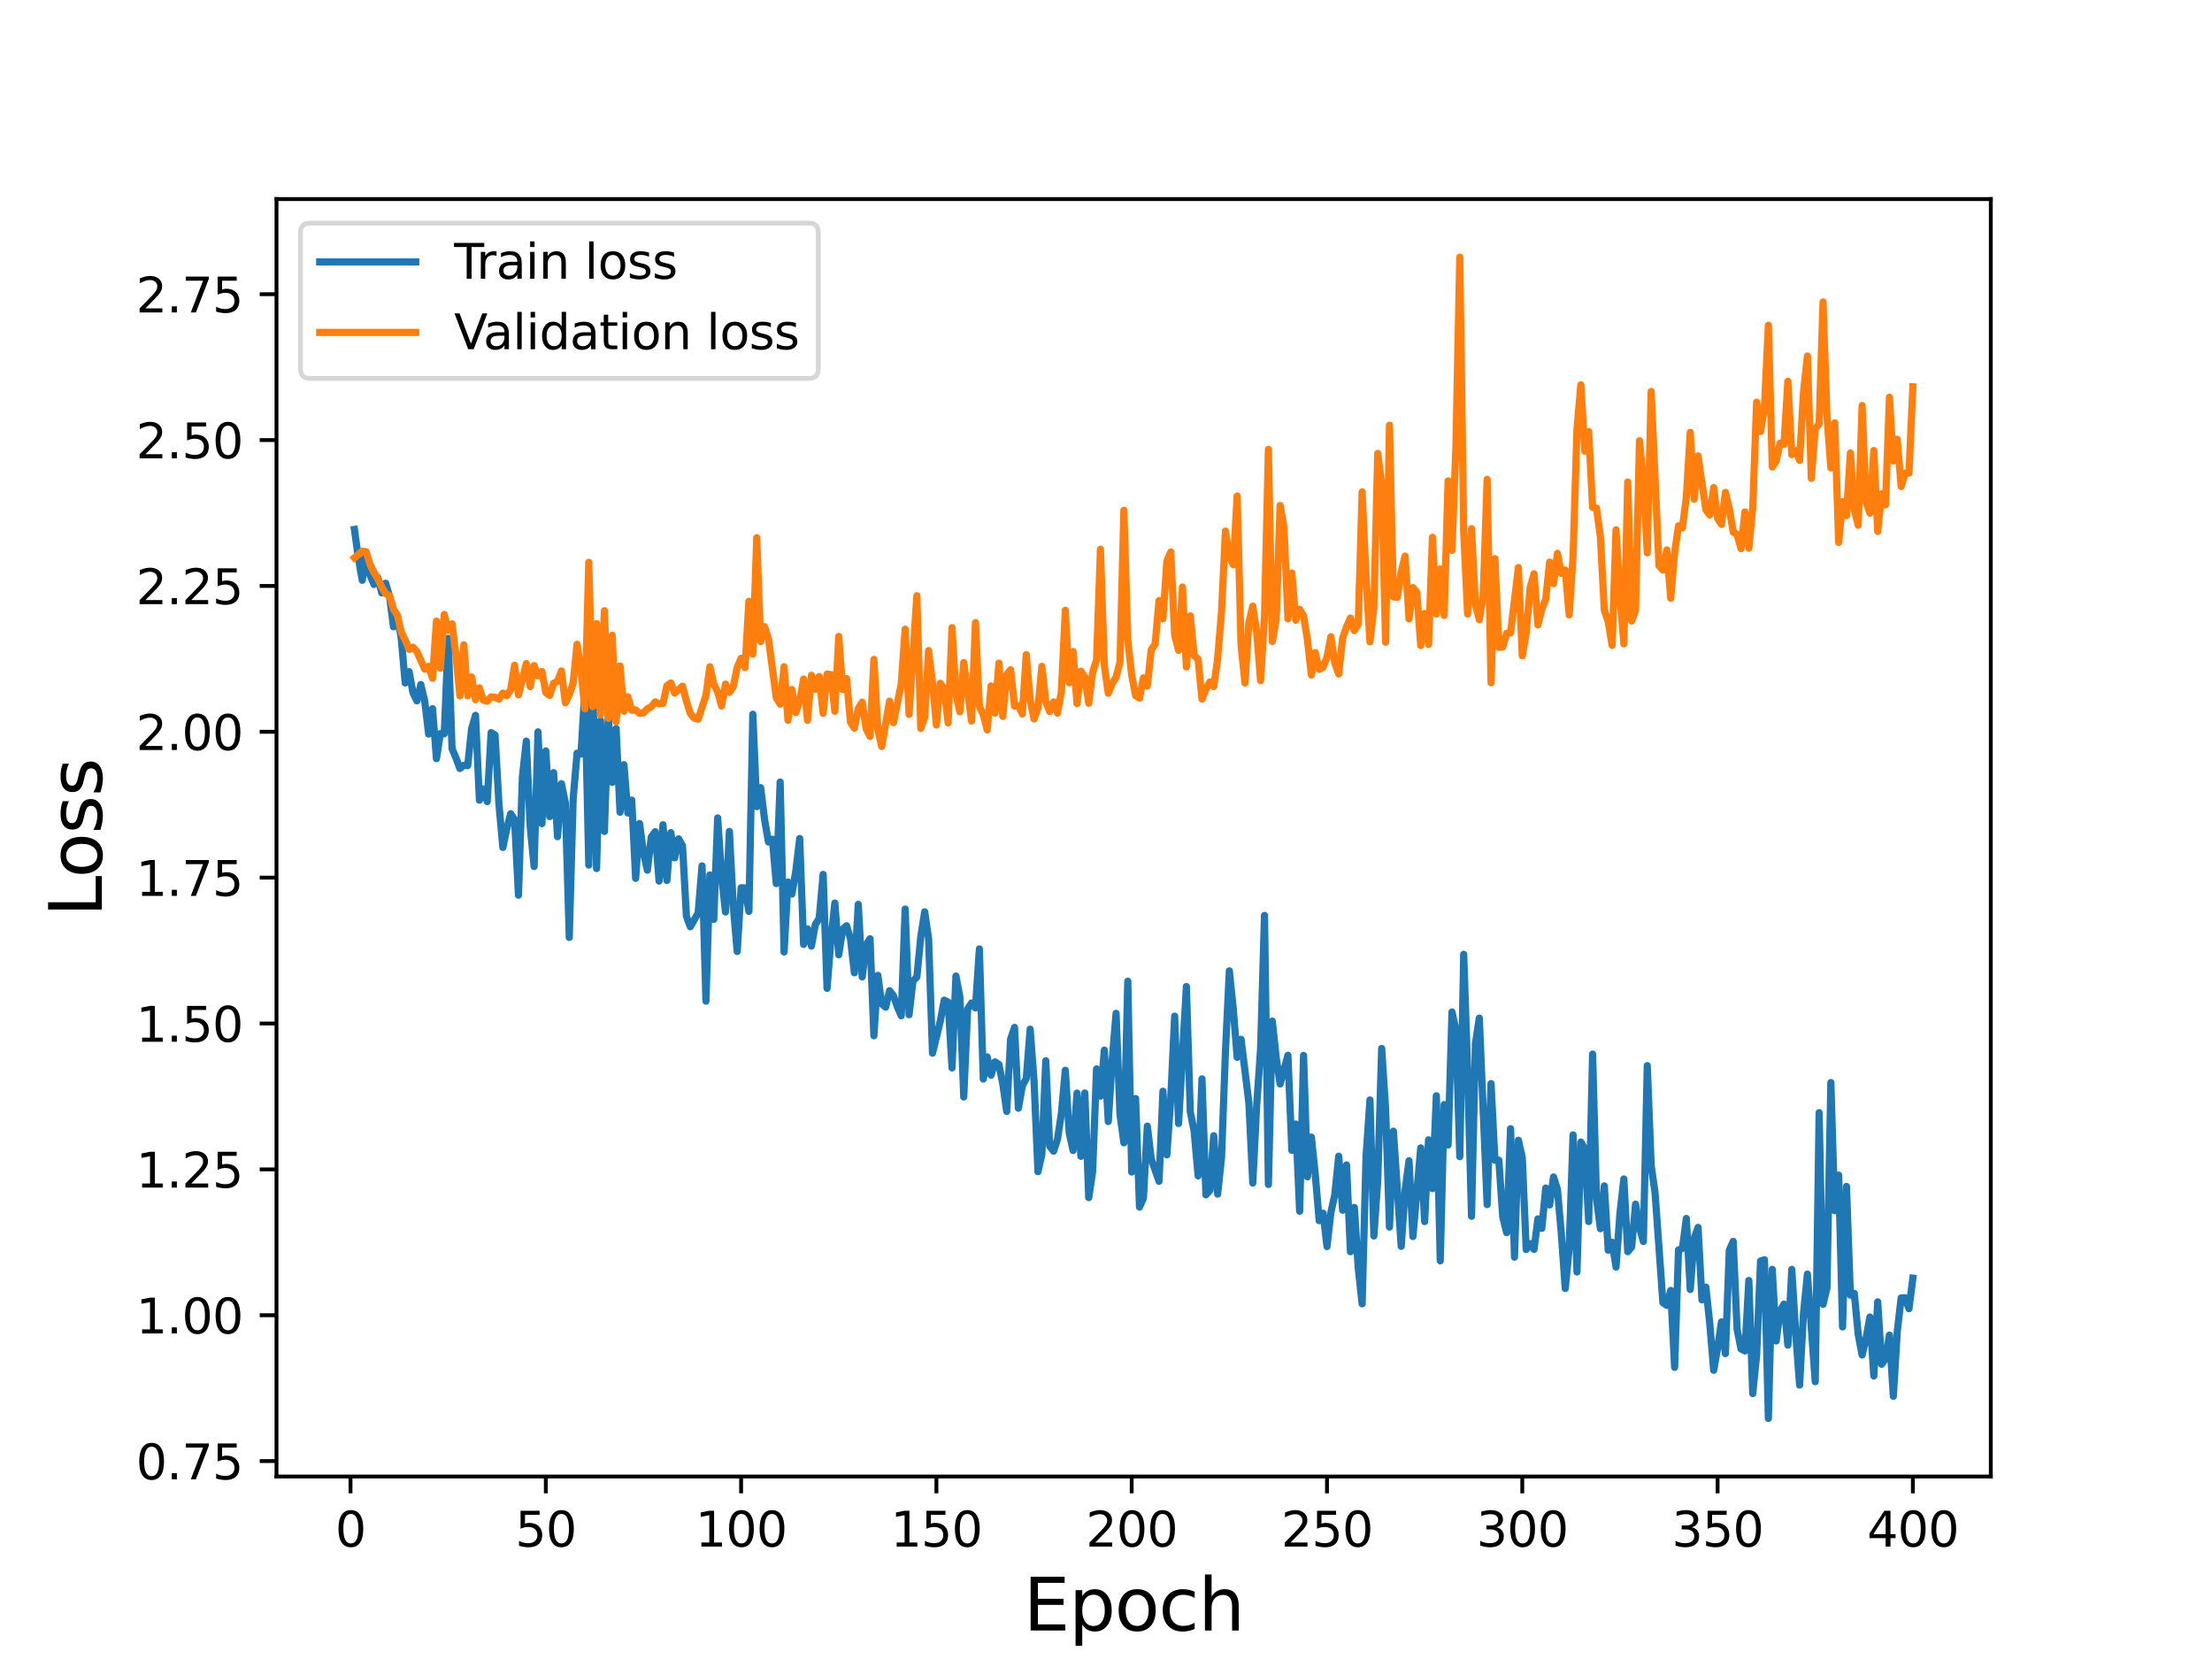<?xml version="1.0" encoding="utf-8" standalone="no"?>
<!DOCTYPE svg PUBLIC "-//W3C//DTD SVG 1.1//EN"
  "http://www.w3.org/Graphics/SVG/1.1/DTD/svg11.dtd">
<svg height="345.6pt" version="1.1" viewBox="0 0 460.8 345.6" width="460.8pt" xmlns="http://www.w3.org/2000/svg" xmlns:xlink="http://www.w3.org/1999/xlink">
 <defs>
  <style type="text/css">*{stroke-linecap:butt;stroke-linejoin:round;}</style>
 </defs>
 <g id="figure_1">
  <g id="patch_1">
   <path d="M 0 345.6 
L 460.8 345.6 
L 460.8 0 
L 0 0 
z
" style="fill:#ffffff;"/>
  </g>
  <g id="axes_1">
   <g id="patch_2">
    <path d="M 57.6 307.584 
L 414.72 307.584 
L 414.72 41.472 
L 57.6 41.472 
z
" style="fill:#ffffff;"/>
   </g>
   <g id="matplotlib.axis_1">
    <g id="xtick_1">
     <g id="line2d_1">
      <defs>
       <path d="M 0 0 
L 0 3.5 
" id="mcb69374cbb" style="stroke:#000000;stroke-width:0.8;"/>
      </defs>
      <g>
       <use style="stroke:#000000;stroke-width:0.8;" x="73.019" xlink:href="#mcb69374cbb" y="307.584"/>
      </g>
     </g>
     <g id="text_1">
      <!-- 0 -->
      <g transform="translate(69.838 322.182)scale(0.1 -0.1)">
       <defs>
        <path d="M 2034 4250 
Q 1547 4250 1301 3770 
Q 1056 3291 1056 2328 
Q 1056 1369 1301 889 
Q 1547 409 2034 409 
Q 2525 409 2770 889 
Q 3016 1369 3016 2328 
Q 3016 3291 2770 3770 
Q 2525 4250 2034 4250 
z
M 2034 4750 
Q 2819 4750 3233 4129 
Q 3647 3509 3647 2328 
Q 3647 1150 3233 529 
Q 2819 -91 2034 -91 
Q 1250 -91 836 529 
Q 422 1150 422 2328 
Q 422 3509 836 4129 
Q 1250 4750 2034 4750 
z
" id="DejaVuSans-30" transform="scale(0.016)"/>
       </defs>
       <use xlink:href="#DejaVuSans-30"/>
      </g>
     </g>
    </g>
    <g id="xtick_2">
     <g id="line2d_2">
      <g>
       <use style="stroke:#000000;stroke-width:0.8;" x="113.703" xlink:href="#mcb69374cbb" y="307.584"/>
      </g>
     </g>
     <g id="text_2">
      <!-- 50 -->
      <g transform="translate(107.34 322.182)scale(0.1 -0.1)">
       <defs>
        <path d="M 691 4666 
L 3169 4666 
L 3169 4134 
L 1269 4134 
L 1269 2991 
Q 1406 3038 1543 3061 
Q 1681 3084 1819 3084 
Q 2600 3084 3056 2656 
Q 3513 2228 3513 1497 
Q 3513 744 3044 326 
Q 2575 -91 1722 -91 
Q 1428 -91 1123 -41 
Q 819 9 494 109 
L 494 744 
Q 775 591 1075 516 
Q 1375 441 1709 441 
Q 2250 441 2565 725 
Q 2881 1009 2881 1497 
Q 2881 1984 2565 2268 
Q 2250 2553 1709 2553 
Q 1456 2553 1204 2497 
Q 953 2441 691 2322 
L 691 4666 
z
" id="DejaVuSans-35" transform="scale(0.016)"/>
       </defs>
       <use xlink:href="#DejaVuSans-35"/>
       <use x="63.623" xlink:href="#DejaVuSans-30"/>
      </g>
     </g>
    </g>
    <g id="xtick_3">
     <g id="line2d_3">
      <g>
       <use style="stroke:#000000;stroke-width:0.8;" x="154.386" xlink:href="#mcb69374cbb" y="307.584"/>
      </g>
     </g>
     <g id="text_3">
      <!-- 100 -->
      <g transform="translate(144.842 322.182)scale(0.1 -0.1)">
       <defs>
        <path d="M 794 531 
L 1825 531 
L 1825 4091 
L 703 3866 
L 703 4441 
L 1819 4666 
L 2450 4666 
L 2450 531 
L 3481 531 
L 3481 0 
L 794 0 
L 794 531 
z
" id="DejaVuSans-31" transform="scale(0.016)"/>
       </defs>
       <use xlink:href="#DejaVuSans-31"/>
       <use x="63.623" xlink:href="#DejaVuSans-30"/>
       <use x="127.246" xlink:href="#DejaVuSans-30"/>
      </g>
     </g>
    </g>
    <g id="xtick_4">
     <g id="line2d_4">
      <g>
       <use style="stroke:#000000;stroke-width:0.8;" x="195.07" xlink:href="#mcb69374cbb" y="307.584"/>
      </g>
     </g>
     <g id="text_4">
      <!-- 150 -->
      <g transform="translate(185.526 322.182)scale(0.1 -0.1)">
       <use xlink:href="#DejaVuSans-31"/>
       <use x="63.623" xlink:href="#DejaVuSans-35"/>
       <use x="127.246" xlink:href="#DejaVuSans-30"/>
      </g>
     </g>
    </g>
    <g id="xtick_5">
     <g id="line2d_5">
      <g>
       <use style="stroke:#000000;stroke-width:0.8;" x="235.753" xlink:href="#mcb69374cbb" y="307.584"/>
      </g>
     </g>
     <g id="text_5">
      <!-- 200 -->
      <g transform="translate(226.209 322.182)scale(0.1 -0.1)">
       <defs>
        <path d="M 1228 531 
L 3431 531 
L 3431 0 
L 469 0 
L 469 531 
Q 828 903 1448 1529 
Q 2069 2156 2228 2338 
Q 2531 2678 2651 2914 
Q 2772 3150 2772 3378 
Q 2772 3750 2511 3984 
Q 2250 4219 1831 4219 
Q 1534 4219 1204 4116 
Q 875 4013 500 3803 
L 500 4441 
Q 881 4594 1212 4672 
Q 1544 4750 1819 4750 
Q 2544 4750 2975 4387 
Q 3406 4025 3406 3419 
Q 3406 3131 3298 2873 
Q 3191 2616 2906 2266 
Q 2828 2175 2409 1742 
Q 1991 1309 1228 531 
z
" id="DejaVuSans-32" transform="scale(0.016)"/>
       </defs>
       <use xlink:href="#DejaVuSans-32"/>
       <use x="63.623" xlink:href="#DejaVuSans-30"/>
       <use x="127.246" xlink:href="#DejaVuSans-30"/>
      </g>
     </g>
    </g>
    <g id="xtick_6">
     <g id="line2d_6">
      <g>
       <use style="stroke:#000000;stroke-width:0.8;" x="276.437" xlink:href="#mcb69374cbb" y="307.584"/>
      </g>
     </g>
     <g id="text_6">
      <!-- 250 -->
      <g transform="translate(266.893 322.182)scale(0.1 -0.1)">
       <use xlink:href="#DejaVuSans-32"/>
       <use x="63.623" xlink:href="#DejaVuSans-35"/>
       <use x="127.246" xlink:href="#DejaVuSans-30"/>
      </g>
     </g>
    </g>
    <g id="xtick_7">
     <g id="line2d_7">
      <g>
       <use style="stroke:#000000;stroke-width:0.8;" x="317.12" xlink:href="#mcb69374cbb" y="307.584"/>
      </g>
     </g>
     <g id="text_7">
      <!-- 300 -->
      <g transform="translate(307.576 322.182)scale(0.1 -0.1)">
       <defs>
        <path d="M 2597 2516 
Q 3050 2419 3304 2112 
Q 3559 1806 3559 1356 
Q 3559 666 3084 287 
Q 2609 -91 1734 -91 
Q 1441 -91 1130 -33 
Q 819 25 488 141 
L 488 750 
Q 750 597 1062 519 
Q 1375 441 1716 441 
Q 2309 441 2620 675 
Q 2931 909 2931 1356 
Q 2931 1769 2642 2001 
Q 2353 2234 1838 2234 
L 1294 2234 
L 1294 2753 
L 1863 2753 
Q 2328 2753 2575 2939 
Q 2822 3125 2822 3475 
Q 2822 3834 2567 4026 
Q 2313 4219 1838 4219 
Q 1578 4219 1281 4162 
Q 984 4106 628 3988 
L 628 4550 
Q 988 4650 1302 4700 
Q 1616 4750 1894 4750 
Q 2613 4750 3031 4423 
Q 3450 4097 3450 3541 
Q 3450 3153 3228 2886 
Q 3006 2619 2597 2516 
z
" id="DejaVuSans-33" transform="scale(0.016)"/>
       </defs>
       <use xlink:href="#DejaVuSans-33"/>
       <use x="63.623" xlink:href="#DejaVuSans-30"/>
       <use x="127.246" xlink:href="#DejaVuSans-30"/>
      </g>
     </g>
    </g>
    <g id="xtick_8">
     <g id="line2d_8">
      <g>
       <use style="stroke:#000000;stroke-width:0.8;" x="357.804" xlink:href="#mcb69374cbb" y="307.584"/>
      </g>
     </g>
     <g id="text_8">
      <!-- 350 -->
      <g transform="translate(348.26 322.182)scale(0.1 -0.1)">
       <use xlink:href="#DejaVuSans-33"/>
       <use x="63.623" xlink:href="#DejaVuSans-35"/>
       <use x="127.246" xlink:href="#DejaVuSans-30"/>
      </g>
     </g>
    </g>
    <g id="xtick_9">
     <g id="line2d_9">
      <g>
       <use style="stroke:#000000;stroke-width:0.8;" x="398.487" xlink:href="#mcb69374cbb" y="307.584"/>
      </g>
     </g>
     <g id="text_9">
      <!-- 400 -->
      <g transform="translate(388.944 322.182)scale(0.1 -0.1)">
       <defs>
        <path d="M 2419 4116 
L 825 1625 
L 2419 1625 
L 2419 4116 
z
M 2253 4666 
L 3047 4666 
L 3047 1625 
L 3713 1625 
L 3713 1100 
L 3047 1100 
L 3047 0 
L 2419 0 
L 2419 1100 
L 313 1100 
L 313 1709 
L 2253 4666 
z
" id="DejaVuSans-34" transform="scale(0.016)"/>
       </defs>
       <use xlink:href="#DejaVuSans-34"/>
       <use x="63.623" xlink:href="#DejaVuSans-30"/>
       <use x="127.246" xlink:href="#DejaVuSans-30"/>
      </g>
     </g>
    </g>
    <g id="text_10">
     <!-- Epoch -->
     <g transform="translate(213.194 339.66)scale(0.15 -0.15)">
      <defs>
       <path d="M 628 4666 
L 3578 4666 
L 3578 4134 
L 1259 4134 
L 1259 2753 
L 3481 2753 
L 3481 2222 
L 1259 2222 
L 1259 531 
L 3634 531 
L 3634 0 
L 628 0 
L 628 4666 
z
" id="DejaVuSans-45" transform="scale(0.016)"/>
       <path d="M 1159 525 
L 1159 -1331 
L 581 -1331 
L 581 3500 
L 1159 3500 
L 1159 2969 
Q 1341 3281 1617 3432 
Q 1894 3584 2278 3584 
Q 2916 3584 3314 3078 
Q 3713 2572 3713 1747 
Q 3713 922 3314 415 
Q 2916 -91 2278 -91 
Q 1894 -91 1617 61 
Q 1341 213 1159 525 
z
M 3116 1747 
Q 3116 2381 2855 2742 
Q 2594 3103 2138 3103 
Q 1681 3103 1420 2742 
Q 1159 2381 1159 1747 
Q 1159 1113 1420 752 
Q 1681 391 2138 391 
Q 2594 391 2855 752 
Q 3116 1113 3116 1747 
z
" id="DejaVuSans-70" transform="scale(0.016)"/>
       <path d="M 1959 3097 
Q 1497 3097 1228 2736 
Q 959 2375 959 1747 
Q 959 1119 1226 758 
Q 1494 397 1959 397 
Q 2419 397 2687 759 
Q 2956 1122 2956 1747 
Q 2956 2369 2687 2733 
Q 2419 3097 1959 3097 
z
M 1959 3584 
Q 2709 3584 3137 3096 
Q 3566 2609 3566 1747 
Q 3566 888 3137 398 
Q 2709 -91 1959 -91 
Q 1206 -91 779 398 
Q 353 888 353 1747 
Q 353 2609 779 3096 
Q 1206 3584 1959 3584 
z
" id="DejaVuSans-6f" transform="scale(0.016)"/>
       <path d="M 3122 3366 
L 3122 2828 
Q 2878 2963 2633 3030 
Q 2388 3097 2138 3097 
Q 1578 3097 1268 2742 
Q 959 2388 959 1747 
Q 959 1106 1268 751 
Q 1578 397 2138 397 
Q 2388 397 2633 464 
Q 2878 531 3122 666 
L 3122 134 
Q 2881 22 2623 -34 
Q 2366 -91 2075 -91 
Q 1284 -91 818 406 
Q 353 903 353 1747 
Q 353 2603 823 3093 
Q 1294 3584 2113 3584 
Q 2378 3584 2631 3529 
Q 2884 3475 3122 3366 
z
" id="DejaVuSans-63" transform="scale(0.016)"/>
       <path d="M 3513 2113 
L 3513 0 
L 2938 0 
L 2938 2094 
Q 2938 2591 2744 2837 
Q 2550 3084 2163 3084 
Q 1697 3084 1428 2787 
Q 1159 2491 1159 1978 
L 1159 0 
L 581 0 
L 581 4863 
L 1159 4863 
L 1159 2956 
Q 1366 3272 1645 3428 
Q 1925 3584 2291 3584 
Q 2894 3584 3203 3211 
Q 3513 2838 3513 2113 
z
" id="DejaVuSans-68" transform="scale(0.016)"/>
      </defs>
      <use xlink:href="#DejaVuSans-45"/>
      <use x="63.184" xlink:href="#DejaVuSans-70"/>
      <use x="126.66" xlink:href="#DejaVuSans-6f"/>
      <use x="187.842" xlink:href="#DejaVuSans-63"/>
      <use x="242.822" xlink:href="#DejaVuSans-68"/>
     </g>
    </g>
   </g>
   <g id="matplotlib.axis_2">
    <g id="ytick_1">
     <g id="line2d_10">
      <defs>
       <path d="M 0 0 
L -3.5 0 
" id="m88bce64f22" style="stroke:#000000;stroke-width:0.8;"/>
      </defs>
      <g>
       <use style="stroke:#000000;stroke-width:0.8;" x="57.6" xlink:href="#m88bce64f22" y="304.371"/>
      </g>
     </g>
     <g id="text_11">
      <!-- 0.75 -->
      <g transform="translate(28.334 308.171)scale(0.1 -0.1)">
       <defs>
        <path d="M 684 794 
L 1344 794 
L 1344 0 
L 684 0 
L 684 794 
z
" id="DejaVuSans-2e" transform="scale(0.016)"/>
        <path d="M 525 4666 
L 3525 4666 
L 3525 4397 
L 1831 0 
L 1172 0 
L 2766 4134 
L 525 4134 
L 525 4666 
z
" id="DejaVuSans-37" transform="scale(0.016)"/>
       </defs>
       <use xlink:href="#DejaVuSans-30"/>
       <use x="63.623" xlink:href="#DejaVuSans-2e"/>
       <use x="95.41" xlink:href="#DejaVuSans-37"/>
       <use x="159.033" xlink:href="#DejaVuSans-35"/>
      </g>
     </g>
    </g>
    <g id="ytick_2">
     <g id="line2d_11">
      <g>
       <use style="stroke:#000000;stroke-width:0.8;" x="57.6" xlink:href="#m88bce64f22" y="273.986"/>
      </g>
     </g>
     <g id="text_12">
      <!-- 1.00 -->
      <g transform="translate(28.334 277.785)scale(0.1 -0.1)">
       <use xlink:href="#DejaVuSans-31"/>
       <use x="63.623" xlink:href="#DejaVuSans-2e"/>
       <use x="95.41" xlink:href="#DejaVuSans-30"/>
       <use x="159.033" xlink:href="#DejaVuSans-30"/>
      </g>
     </g>
    </g>
    <g id="ytick_3">
     <g id="line2d_12">
      <g>
       <use style="stroke:#000000;stroke-width:0.8;" x="57.6" xlink:href="#m88bce64f22" y="243.6"/>
      </g>
     </g>
     <g id="text_13">
      <!-- 1.25 -->
      <g transform="translate(28.334 247.4)scale(0.1 -0.1)">
       <use xlink:href="#DejaVuSans-31"/>
       <use x="63.623" xlink:href="#DejaVuSans-2e"/>
       <use x="95.41" xlink:href="#DejaVuSans-32"/>
       <use x="159.033" xlink:href="#DejaVuSans-35"/>
      </g>
     </g>
    </g>
    <g id="ytick_4">
     <g id="line2d_13">
      <g>
       <use style="stroke:#000000;stroke-width:0.8;" x="57.6" xlink:href="#m88bce64f22" y="213.215"/>
      </g>
     </g>
     <g id="text_14">
      <!-- 1.50 -->
      <g transform="translate(28.334 217.014)scale(0.1 -0.1)">
       <use xlink:href="#DejaVuSans-31"/>
       <use x="63.623" xlink:href="#DejaVuSans-2e"/>
       <use x="95.41" xlink:href="#DejaVuSans-35"/>
       <use x="159.033" xlink:href="#DejaVuSans-30"/>
      </g>
     </g>
    </g>
    <g id="ytick_5">
     <g id="line2d_14">
      <g>
       <use style="stroke:#000000;stroke-width:0.8;" x="57.6" xlink:href="#m88bce64f22" y="182.829"/>
      </g>
     </g>
     <g id="text_15">
      <!-- 1.75 -->
      <g transform="translate(28.334 186.629)scale(0.1 -0.1)">
       <use xlink:href="#DejaVuSans-31"/>
       <use x="63.623" xlink:href="#DejaVuSans-2e"/>
       <use x="95.41" xlink:href="#DejaVuSans-37"/>
       <use x="159.033" xlink:href="#DejaVuSans-35"/>
      </g>
     </g>
    </g>
    <g id="ytick_6">
     <g id="line2d_15">
      <g>
       <use style="stroke:#000000;stroke-width:0.8;" x="57.6" xlink:href="#m88bce64f22" y="152.444"/>
      </g>
     </g>
     <g id="text_16">
      <!-- 2.00 -->
      <g transform="translate(28.334 156.243)scale(0.1 -0.1)">
       <use xlink:href="#DejaVuSans-32"/>
       <use x="63.623" xlink:href="#DejaVuSans-2e"/>
       <use x="95.41" xlink:href="#DejaVuSans-30"/>
       <use x="159.033" xlink:href="#DejaVuSans-30"/>
      </g>
     </g>
    </g>
    <g id="ytick_7">
     <g id="line2d_16">
      <g>
       <use style="stroke:#000000;stroke-width:0.8;" x="57.6" xlink:href="#m88bce64f22" y="122.058"/>
      </g>
     </g>
     <g id="text_17">
      <!-- 2.25 -->
      <g transform="translate(28.334 125.858)scale(0.1 -0.1)">
       <use xlink:href="#DejaVuSans-32"/>
       <use x="63.623" xlink:href="#DejaVuSans-2e"/>
       <use x="95.41" xlink:href="#DejaVuSans-32"/>
       <use x="159.033" xlink:href="#DejaVuSans-35"/>
      </g>
     </g>
    </g>
    <g id="ytick_8">
     <g id="line2d_17">
      <g>
       <use style="stroke:#000000;stroke-width:0.8;" x="57.6" xlink:href="#m88bce64f22" y="91.673"/>
      </g>
     </g>
     <g id="text_18">
      <!-- 2.50 -->
      <g transform="translate(28.334 95.472)scale(0.1 -0.1)">
       <use xlink:href="#DejaVuSans-32"/>
       <use x="63.623" xlink:href="#DejaVuSans-2e"/>
       <use x="95.41" xlink:href="#DejaVuSans-35"/>
       <use x="159.033" xlink:href="#DejaVuSans-30"/>
      </g>
     </g>
    </g>
    <g id="ytick_9">
     <g id="line2d_18">
      <g>
       <use style="stroke:#000000;stroke-width:0.8;" x="57.6" xlink:href="#m88bce64f22" y="61.287"/>
      </g>
     </g>
     <g id="text_19">
      <!-- 2.75 -->
      <g transform="translate(28.334 65.087)scale(0.1 -0.1)">
       <use xlink:href="#DejaVuSans-32"/>
       <use x="63.623" xlink:href="#DejaVuSans-2e"/>
       <use x="95.41" xlink:href="#DejaVuSans-37"/>
       <use x="159.033" xlink:href="#DejaVuSans-35"/>
      </g>
     </g>
    </g>
    <g id="text_20">
     <!-- Loss -->
     <g transform="translate(21.215 190.979)rotate(-90)scale(0.15 -0.15)">
      <defs>
       <path d="M 628 4666 
L 1259 4666 
L 1259 531 
L 3531 531 
L 3531 0 
L 628 0 
L 628 4666 
z
" id="DejaVuSans-4c" transform="scale(0.016)"/>
       <path d="M 2834 3397 
L 2834 2853 
Q 2591 2978 2328 3040 
Q 2066 3103 1784 3103 
Q 1356 3103 1142 2972 
Q 928 2841 928 2578 
Q 928 2378 1081 2264 
Q 1234 2150 1697 2047 
L 1894 2003 
Q 2506 1872 2764 1633 
Q 3022 1394 3022 966 
Q 3022 478 2636 193 
Q 2250 -91 1575 -91 
Q 1294 -91 989 -36 
Q 684 19 347 128 
L 347 722 
Q 666 556 975 473 
Q 1284 391 1588 391 
Q 1994 391 2212 530 
Q 2431 669 2431 922 
Q 2431 1156 2273 1281 
Q 2116 1406 1581 1522 
L 1381 1569 
Q 847 1681 609 1914 
Q 372 2147 372 2553 
Q 372 3047 722 3315 
Q 1072 3584 1716 3584 
Q 2034 3584 2315 3537 
Q 2597 3491 2834 3397 
z
" id="DejaVuSans-73" transform="scale(0.016)"/>
      </defs>
      <use xlink:href="#DejaVuSans-4c"/>
      <use x="53.963" xlink:href="#DejaVuSans-6f"/>
      <use x="115.145" xlink:href="#DejaVuSans-73"/>
      <use x="167.244" xlink:href="#DejaVuSans-73"/>
     </g>
    </g>
   </g>
   <g id="line2d_19">
    <path clip-path="url(#p6cbb51c641)" d="M 73.833 110.296 
L 74.646 116.147 
L 75.46 120.881 
L 76.274 115.359 
L 77.087 119.786 
L 77.901 121.753 
L 78.715 120.35 
L 79.528 123.515 
L 80.342 121.496 
L 81.156 124.253 
L 81.969 130.576 
L 82.783 128.353 
L 83.597 133.025 
L 84.41 142.277 
L 85.224 139.926 
L 86.038 144.354 
L 86.851 146.007 
L 87.665 142.604 
L 88.479 146.072 
L 89.292 152.915 
L 90.106 147.624 
L 90.92 158.04 
L 91.733 152.829 
L 92.547 152.866 
L 93.361 132.977 
L 94.174 155.982 
L 94.988 157.89 
L 95.802 160.098 
L 96.616 159.42 
L 97.429 159.488 
L 98.243 151.828 
L 99.057 149.015 
L 99.87 166.696 
L 100.684 164.35 
L 101.498 166.993 
L 102.311 152.613 
L 103.125 153.115 
L 103.939 167.494 
L 104.752 176.54 
L 105.566 172.681 
L 106.38 169.509 
L 107.193 170.739 
L 108.007 186.487 
L 108.821 161.886 
L 109.634 154.393 
L 110.448 172.155 
L 111.262 180.511 
L 112.075 152.462 
L 112.889 171.586 
L 113.703 156.426 
L 114.516 170.116 
L 115.33 160.949 
L 116.144 174.292 
L 116.957 163.258 
L 117.771 167.256 
L 118.585 195.285 
L 119.398 166.429 
L 120.212 156.899 
L 121.026 157.099 
L 121.839 143.628 
L 122.653 180.207 
L 123.467 140.007 
L 124.28 180.926 
L 125.094 150.093 
L 125.908 173.207 
L 126.721 148.95 
L 127.535 162.99 
L 128.349 151.783 
L 129.162 169.192 
L 129.976 159.301 
L 130.79 169.365 
L 131.603 166.68 
L 132.417 182.978 
L 133.231 171.549 
L 134.044 177.59 
L 134.858 181.284 
L 135.672 174.356 
L 136.485 173.259 
L 137.299 183.544 
L 138.113 171.814 
L 138.926 183.412 
L 139.74 173.451 
L 140.554 178.698 
L 141.367 174.743 
L 142.181 176.185 
L 142.995 190.899 
L 143.808 193.058 
L 145.436 190.18 
L 146.249 180.379 
L 147.063 208.548 
L 147.877 182.262 
L 148.69 191.527 
L 149.504 170.39 
L 150.318 182.43 
L 151.131 189.99 
L 151.945 173.197 
L 152.759 188.817 
L 153.572 198.217 
L 154.386 184.937 
L 155.2 184.972 
L 156.013 189.849 
L 156.827 148.791 
L 157.641 168.043 
L 158.454 164.087 
L 159.268 170.692 
L 160.082 175.396 
L 160.895 174.826 
L 161.709 184.069 
L 162.523 162.913 
L 163.336 198.314 
L 164.15 183.744 
L 164.964 186.245 
L 165.777 181.477 
L 166.591 174.676 
L 167.405 196.735 
L 168.219 193.506 
L 169.032 197.086 
L 169.846 192.604 
L 170.66 191.301 
L 171.473 182.15 
L 172.287 205.888 
L 173.101 195.729 
L 173.914 188.127 
L 174.728 198.902 
L 175.542 193.581 
L 176.355 192.845 
L 177.169 195.529 
L 177.983 202.65 
L 178.796 188.397 
L 179.61 203.51 
L 180.424 196.888 
L 181.237 195.561 
L 182.051 215.763 
L 182.865 203.186 
L 183.678 209.119 
L 184.492 209.811 
L 185.306 206.387 
L 186.119 207.412 
L 186.933 209.755 
L 187.747 211.604 
L 188.56 189.364 
L 189.374 211.386 
L 190.188 204.356 
L 191.001 203.536 
L 191.815 195.177 
L 192.629 189.95 
L 193.442 195.558 
L 194.256 219.402 
L 195.883 212.714 
L 196.697 208.357 
L 197.511 208.754 
L 198.324 222.467 
L 199.138 203.333 
L 199.952 207.617 
L 200.765 228.513 
L 201.579 210.189 
L 202.393 208.937 
L 203.206 209.969 
L 204.02 197.686 
L 204.834 224.789 
L 205.647 220.163 
L 206.461 223.983 
L 207.275 221.204 
L 208.088 221.744 
L 208.902 225.829 
L 209.716 231.526 
L 210.529 216.487 
L 211.343 214.024 
L 212.157 230.858 
L 212.97 226.18 
L 213.784 224.685 
L 214.598 214.393 
L 215.411 225.173 
L 216.225 244.077 
L 217.039 240.52 
L 217.852 220.981 
L 218.666 238.775 
L 219.48 239.81 
L 220.293 237.331 
L 221.107 231.936 
L 221.921 222.96 
L 222.734 236.031 
L 223.548 239.674 
L 224.362 227.711 
L 225.175 240.885 
L 225.989 227.692 
L 226.803 249.489 
L 227.616 244.073 
L 228.43 222.681 
L 229.244 228.345 
L 230.057 218.757 
L 230.871 233.642 
L 231.685 220.956 
L 232.498 211.092 
L 233.312 232.099 
L 234.126 238.071 
L 234.939 204.405 
L 235.753 244.157 
L 236.567 228.849 
L 237.381 251.461 
L 238.194 249.6 
L 239.008 234.597 
L 239.822 241.418 
L 241.449 246.081 
L 242.263 227.32 
L 243.076 240.577 
L 243.89 228.794 
L 244.704 211.688 
L 245.517 234.044 
L 247.145 205.516 
L 247.958 231.603 
L 248.772 235.741 
L 249.586 244.955 
L 250.399 224.749 
L 251.213 248.904 
L 252.027 247.997 
L 252.84 236.598 
L 253.654 248.757 
L 254.468 241.193 
L 255.281 219.079 
L 256.095 202.245 
L 256.909 210.141 
L 257.722 220.259 
L 258.536 216.506 
L 260.163 229.715 
L 260.977 246.444 
L 261.791 230.275 
L 262.604 218.527 
L 263.418 190.703 
L 264.232 246.742 
L 265.045 212.718 
L 265.859 220.347 
L 266.673 225.808 
L 268.3 219.84 
L 269.114 239.634 
L 269.927 234.16 
L 270.741 252.325 
L 271.555 219.871 
L 272.368 245.156 
L 273.182 236.881 
L 273.996 244.679 
L 274.809 254.286 
L 275.623 252.734 
L 276.437 259.689 
L 277.25 252.557 
L 278.064 248.869 
L 278.878 240.859 
L 279.691 252.108 
L 280.505 242.672 
L 281.319 260.755 
L 282.132 251.538 
L 282.946 264.151 
L 283.76 271.606 
L 284.573 240.872 
L 285.387 229.144 
L 286.201 257.472 
L 287.014 245.882 
L 287.828 218.421 
L 288.642 230.97 
L 289.455 255.626 
L 290.269 235.645 
L 291.896 259.636 
L 292.71 247.966 
L 293.524 241.815 
L 294.337 257.593 
L 295.965 239.135 
L 296.778 254.473 
L 297.592 237.453 
L 298.406 247.612 
L 299.219 228.266 
L 300.033 262.652 
L 300.847 230.093 
L 301.66 238.533 
L 302.474 210.812 
L 303.288 214.542 
L 304.101 240.952 
L 304.915 198.806 
L 305.729 222.874 
L 306.543 253.381 
L 307.356 217.442 
L 308.17 212.089 
L 309.797 250.94 
L 310.611 225.737 
L 311.425 241.701 
L 312.238 241.692 
L 313.052 253.52 
L 313.866 256.789 
L 314.679 235.133 
L 315.493 261.886 
L 316.307 237.542 
L 317.12 241.138 
L 317.934 260.297 
L 318.748 259.079 
L 319.561 260.257 
L 320.375 253.913 
L 321.189 255.887 
L 322.002 247.494 
L 322.816 251.01 
L 323.63 245.187 
L 324.443 247.763 
L 325.257 257.079 
L 326.071 268.41 
L 326.884 260.086 
L 327.698 236.417 
L 328.512 264.976 
L 329.325 237.909 
L 330.139 239.358 
L 330.953 254.469 
L 331.766 219.587 
L 332.58 249.687 
L 333.394 255.96 
L 334.207 247.05 
L 335.021 260.439 
L 335.835 258.779 
L 336.648 263.958 
L 337.462 252.795 
L 338.276 245.591 
L 339.089 260.748 
L 339.903 259.78 
L 340.717 250.851 
L 341.53 255.706 
L 342.344 258.631 
L 343.158 221.984 
L 343.971 242.826 
L 344.785 248.527 
L 346.412 271.369 
L 347.226 271.94 
L 348.04 268.821 
L 348.853 284.847 
L 349.667 260.37 
L 350.481 260.071 
L 351.294 253.832 
L 352.108 268.62 
L 352.922 257.995 
L 353.735 255.686 
L 354.549 270.779 
L 355.363 268.129 
L 356.176 275.737 
L 356.99 285.455 
L 357.804 280.843 
L 358.617 275.374 
L 359.431 281.98 
L 360.245 260.448 
L 361.058 258.603 
L 361.872 276.931 
L 362.686 281.007 
L 363.499 281.433 
L 364.313 266.748 
L 365.127 290.3 
L 365.94 282.246 
L 366.754 262.699 
L 367.568 262.428 
L 368.381 295.488 
L 369.195 264.432 
L 370.009 279.347 
L 370.822 273.071 
L 371.636 271.684 
L 372.45 280.213 
L 373.263 264.436 
L 374.077 277.744 
L 374.891 288.543 
L 375.704 273.535 
L 376.518 265.419 
L 378.146 287.825 
L 378.959 231.786 
L 379.773 271.719 
L 380.587 268.323 
L 381.4 225.515 
L 382.214 252.198 
L 383.028 244.806 
L 383.841 276.426 
L 384.655 247.157 
L 385.469 269.797 
L 386.282 269.432 
L 387.096 277.985 
L 387.91 282.268 
L 388.723 278.848 
L 389.537 274.363 
L 390.351 286.643 
L 391.164 271.201 
L 391.978 284.203 
L 392.792 283.044 
L 393.605 278.125 
L 394.419 290.875 
L 395.233 277.403 
L 396.046 270.378 
L 396.86 270.353 
L 397.674 272.625 
L 398.487 266.267 
L 398.487 266.267 
" style="fill:none;stroke:#1f77b4;stroke-linecap:square;stroke-width:1.5;"/>
   </g>
   <g id="line2d_20">
    <path clip-path="url(#p6cbb51c641)" d="M 73.833 116.207 
L 75.46 114.838 
L 76.274 114.94 
L 77.087 117.572 
L 77.901 119.233 
L 78.715 120.599 
L 79.528 122.306 
L 80.342 123.653 
L 81.156 124.069 
L 81.969 126.89 
L 82.783 128.163 
L 83.597 131.686 
L 84.41 133.347 
L 85.224 135.279 
L 86.038 134.823 
L 86.851 135.744 
L 88.479 139.396 
L 89.292 138.815 
L 90.106 141.315 
L 90.92 129.385 
L 91.733 139.209 
L 92.547 128.004 
L 93.361 131.316 
L 94.174 129.963 
L 94.988 136.546 
L 95.802 144.974 
L 96.616 134.333 
L 97.429 144.946 
L 98.243 141.032 
L 99.057 145.765 
L 99.87 143.302 
L 100.684 145.874 
L 101.498 146.078 
L 102.311 145.168 
L 103.125 145.245 
L 103.939 145.646 
L 104.752 144.378 
L 105.566 144.943 
L 106.38 143.664 
L 107.193 138.584 
L 108.007 144.759 
L 109.634 138.234 
L 110.448 143.034 
L 111.262 138.66 
L 112.075 140.796 
L 112.889 139.881 
L 113.703 144.289 
L 114.516 144.874 
L 115.33 142.33 
L 116.144 141.924 
L 116.957 139.774 
L 117.771 146.409 
L 118.585 144.785 
L 119.398 142.316 
L 120.212 134.223 
L 121.026 139.724 
L 121.839 147.652 
L 122.653 117.137 
L 123.467 147.203 
L 124.28 129.905 
L 125.094 148.948 
L 125.908 127.223 
L 126.721 149.644 
L 127.535 132.339 
L 128.349 150.383 
L 129.162 138.741 
L 129.976 148.176 
L 130.79 145.152 
L 131.603 147.97 
L 132.417 147.896 
L 133.231 148.601 
L 134.044 148.493 
L 134.858 147.657 
L 135.672 147.244 
L 136.485 146.213 
L 137.299 146.611 
L 138.113 146.523 
L 138.926 142.86 
L 139.74 142.262 
L 140.554 144.392 
L 142.181 142.943 
L 142.995 146.052 
L 143.808 148.622 
L 144.622 149.615 
L 145.436 149.827 
L 147.063 144.861 
L 147.877 138.889 
L 148.69 142.468 
L 149.504 144.185 
L 150.318 147.082 
L 151.131 142.509 
L 151.945 144.258 
L 152.759 143.017 
L 153.572 139.053 
L 154.386 137.138 
L 155.2 139.063 
L 156.013 125.254 
L 156.827 136.282 
L 157.641 112.012 
L 158.454 133.651 
L 159.268 130.543 
L 160.082 133.041 
L 161.709 145.364 
L 162.523 146.703 
L 163.336 138.892 
L 164.15 150.06 
L 164.964 143.632 
L 165.777 148.444 
L 166.591 146.043 
L 167.405 141.46 
L 168.219 150.063 
L 169.032 140.666 
L 169.846 143.608 
L 170.66 140.927 
L 171.473 148.603 
L 172.287 140.416 
L 173.101 140.538 
L 173.914 148.176 
L 174.728 132.569 
L 175.542 143.648 
L 176.355 141.373 
L 177.169 150.449 
L 177.983 151.702 
L 178.796 147.602 
L 179.61 146.268 
L 180.424 151.808 
L 181.237 153.412 
L 182.051 137.379 
L 182.865 151.981 
L 183.678 155.512 
L 185.306 146.068 
L 186.119 150.556 
L 187.747 142.48 
L 188.56 131.078 
L 189.374 148.819 
L 191.001 124.099 
L 191.815 151.742 
L 192.629 149.463 
L 193.442 135.519 
L 194.256 142.226 
L 195.07 151.033 
L 195.883 142.334 
L 196.697 143.487 
L 197.511 150.595 
L 198.324 130.755 
L 199.138 144.645 
L 199.952 148.276 
L 200.765 138.012 
L 202.393 150.205 
L 203.206 129.697 
L 204.02 147.139 
L 204.834 148.883 
L 205.647 152.061 
L 206.461 142.896 
L 207.275 148.546 
L 208.088 138.146 
L 208.902 149.241 
L 209.716 140.519 
L 210.529 139.522 
L 211.343 147.079 
L 212.157 147.008 
L 212.97 148.741 
L 213.784 136.374 
L 214.598 145.732 
L 215.411 149.787 
L 216.225 147.565 
L 217.039 138.809 
L 217.852 146.14 
L 218.666 148.235 
L 219.48 146.218 
L 220.293 148.567 
L 221.107 144.072 
L 221.921 127.128 
L 222.734 142.246 
L 223.548 135.734 
L 224.362 146.57 
L 225.175 139.836 
L 225.989 141.067 
L 226.803 146.499 
L 227.616 140.072 
L 228.43 137.47 
L 229.244 114.416 
L 230.057 138.712 
L 230.871 144.421 
L 231.685 142.441 
L 232.498 141.094 
L 233.312 137.943 
L 234.126 106.309 
L 234.939 133.381 
L 235.753 140.624 
L 236.567 144.928 
L 237.381 145.439 
L 238.194 141.213 
L 239.008 142.913 
L 239.822 135.371 
L 240.635 134.195 
L 241.449 125.117 
L 242.263 128.895 
L 243.076 116.936 
L 243.89 114.977 
L 244.704 132.345 
L 245.517 135.481 
L 246.331 122.277 
L 247.145 138.936 
L 247.958 128.302 
L 248.772 136.575 
L 249.586 137.289 
L 250.399 145.636 
L 251.213 143.599 
L 252.027 142.066 
L 252.84 143.026 
L 253.654 137.3 
L 254.468 127.445 
L 255.281 110.642 
L 256.095 115.891 
L 256.909 117.64 
L 257.722 103.326 
L 258.536 134.43 
L 259.35 142.293 
L 260.163 129.706 
L 260.977 126.266 
L 261.791 131.716 
L 262.604 141.792 
L 263.418 128.358 
L 264.232 93.608 
L 265.045 133.634 
L 265.859 128.956 
L 266.673 105.293 
L 267.486 109.91 
L 268.3 128.905 
L 269.114 119.364 
L 269.927 129.202 
L 270.741 126.941 
L 271.555 128.291 
L 272.368 133.294 
L 273.182 140.63 
L 273.996 135.945 
L 274.809 139.443 
L 275.623 138.989 
L 276.437 136.884 
L 277.25 132.647 
L 278.064 138.161 
L 278.878 140.402 
L 279.691 132.977 
L 280.505 130.591 
L 281.319 128.75 
L 282.132 131.353 
L 282.946 130 
L 283.76 102.468 
L 284.573 120.335 
L 285.387 133.715 
L 286.201 126.56 
L 287.014 94.458 
L 287.828 100.791 
L 288.642 133.782 
L 289.455 88.569 
L 290.269 124.335 
L 291.083 124.458 
L 291.896 119.128 
L 292.71 115.84 
L 293.524 128.93 
L 294.337 122.409 
L 295.151 123.392 
L 295.965 134.481 
L 296.778 127.8 
L 297.592 134.257 
L 298.406 111.929 
L 299.219 127.912 
L 300.033 118.538 
L 300.847 128.205 
L 301.66 100.181 
L 302.474 114.637 
L 303.288 93.152 
L 304.101 53.568 
L 304.915 110.792 
L 305.729 127.91 
L 306.543 110.134 
L 307.356 125.923 
L 308.17 129.105 
L 308.984 123.981 
L 309.797 99.864 
L 310.611 142.235 
L 311.425 116.384 
L 312.238 134.862 
L 313.052 134.786 
L 313.866 131.907 
L 314.679 131.851 
L 316.307 118.23 
L 317.12 136.615 
L 317.934 131.848 
L 318.748 122.472 
L 319.561 119.532 
L 320.375 130.18 
L 321.189 126.911 
L 322.002 124.836 
L 322.816 117.083 
L 323.63 121.585 
L 324.443 115.274 
L 325.257 119.43 
L 326.071 118.747 
L 326.884 128.093 
L 327.698 115.948 
L 328.512 89.37 
L 329.325 80.162 
L 330.139 93.978 
L 330.953 89.926 
L 331.766 105.666 
L 332.58 105.848 
L 333.394 111.826 
L 334.207 127.074 
L 335.021 129.546 
L 335.835 134.431 
L 336.648 110.381 
L 337.462 123.868 
L 338.276 134.129 
L 339.089 100.417 
L 339.903 129.371 
L 340.717 127.133 
L 341.53 91.824 
L 342.344 100.139 
L 343.158 115.166 
L 343.971 81.552 
L 345.599 117.842 
L 346.412 118.765 
L 347.226 114.573 
L 348.04 124.624 
L 348.853 115.157 
L 349.667 109.525 
L 350.481 109.953 
L 351.294 103.588 
L 352.108 90.079 
L 352.922 104.003 
L 353.735 94.969 
L 355.363 106.195 
L 356.176 107.289 
L 356.99 101.569 
L 357.804 108.003 
L 358.617 109.251 
L 359.431 102.579 
L 360.245 105.897 
L 361.058 110.838 
L 361.872 111.358 
L 362.686 114.301 
L 363.499 106.652 
L 364.313 114.214 
L 365.127 105.749 
L 365.94 83.787 
L 366.754 89.888 
L 367.568 84.91 
L 368.381 67.751 
L 369.195 97.281 
L 370.009 96.054 
L 370.822 92.308 
L 371.636 92.588 
L 372.45 79.424 
L 373.263 94.695 
L 374.077 93.868 
L 374.891 95.907 
L 375.704 81.676 
L 376.518 74.164 
L 377.332 99.654 
L 378.146 89.357 
L 378.959 88.309 
L 379.773 62.91 
L 380.587 86.686 
L 381.4 97.474 
L 382.214 88.086 
L 383.028 112.991 
L 383.841 104.524 
L 384.655 107.406 
L 385.469 94.369 
L 386.282 106.211 
L 387.096 109.425 
L 387.91 84.475 
L 388.723 104.497 
L 389.537 106.905 
L 390.351 93.849 
L 391.164 110.716 
L 391.978 102.863 
L 392.792 105.163 
L 393.605 82.75 
L 394.419 96.025 
L 395.233 91.511 
L 396.046 101.348 
L 396.86 98.569 
L 397.674 98.563 
L 398.487 80.583 
L 398.487 80.583 
" style="fill:none;stroke:#ff7f0e;stroke-linecap:square;stroke-width:1.5;"/>
   </g>
   <g id="patch_3">
    <path d="M 57.6 307.584 
L 57.6 41.472 
" style="fill:none;stroke:#000000;stroke-linecap:square;stroke-linejoin:miter;stroke-width:0.8;"/>
   </g>
   <g id="patch_4">
    <path d="M 414.72 307.584 
L 414.72 41.472 
" style="fill:none;stroke:#000000;stroke-linecap:square;stroke-linejoin:miter;stroke-width:0.8;"/>
   </g>
   <g id="patch_5">
    <path d="M 57.6 307.584 
L 414.72 307.584 
" style="fill:none;stroke:#000000;stroke-linecap:square;stroke-linejoin:miter;stroke-width:0.8;"/>
   </g>
   <g id="patch_6">
    <path d="M 57.6 41.472 
L 414.72 41.472 
" style="fill:none;stroke:#000000;stroke-linecap:square;stroke-linejoin:miter;stroke-width:0.8;"/>
   </g>
   <g id="legend_1">
    <g id="patch_7">
     <path d="M 64.6 78.828 
L 168.475 78.828 
Q 170.475 78.828 170.475 76.828 
L 170.475 48.472 
Q 170.475 46.472 168.475 46.472 
L 64.6 46.472 
Q 62.6 46.472 62.6 48.472 
L 62.6 76.828 
Q 62.6 78.828 64.6 78.828 
z
" style="fill:#ffffff;opacity:0.8;stroke:#cccccc;stroke-linejoin:miter;"/>
    </g>
    <g id="line2d_21">
     <path d="M 66.6 54.57 
L 86.6 54.57 
" style="fill:none;stroke:#1f77b4;stroke-linecap:square;stroke-width:1.5;"/>
    </g>
    <g id="line2d_22"/>
    <g id="text_21">
     <!-- Train loss -->
     <g transform="translate(94.6 58.07)scale(0.1 -0.1)">
      <defs>
       <path d="M -19 4666 
L 3928 4666 
L 3928 4134 
L 2272 4134 
L 2272 0 
L 1638 0 
L 1638 4134 
L -19 4134 
L -19 4666 
z
" id="DejaVuSans-54" transform="scale(0.016)"/>
       <path d="M 2631 2963 
Q 2534 3019 2420 3045 
Q 2306 3072 2169 3072 
Q 1681 3072 1420 2755 
Q 1159 2438 1159 1844 
L 1159 0 
L 581 0 
L 581 3500 
L 1159 3500 
L 1159 2956 
Q 1341 3275 1631 3429 
Q 1922 3584 2338 3584 
Q 2397 3584 2469 3576 
Q 2541 3569 2628 3553 
L 2631 2963 
z
" id="DejaVuSans-72" transform="scale(0.016)"/>
       <path d="M 2194 1759 
Q 1497 1759 1228 1600 
Q 959 1441 959 1056 
Q 959 750 1161 570 
Q 1363 391 1709 391 
Q 2188 391 2477 730 
Q 2766 1069 2766 1631 
L 2766 1759 
L 2194 1759 
z
M 3341 1997 
L 3341 0 
L 2766 0 
L 2766 531 
Q 2569 213 2275 61 
Q 1981 -91 1556 -91 
Q 1019 -91 701 211 
Q 384 513 384 1019 
Q 384 1609 779 1909 
Q 1175 2209 1959 2209 
L 2766 2209 
L 2766 2266 
Q 2766 2663 2505 2880 
Q 2244 3097 1772 3097 
Q 1472 3097 1187 3025 
Q 903 2953 641 2809 
L 641 3341 
Q 956 3463 1253 3523 
Q 1550 3584 1831 3584 
Q 2591 3584 2966 3190 
Q 3341 2797 3341 1997 
z
" id="DejaVuSans-61" transform="scale(0.016)"/>
       <path d="M 603 3500 
L 1178 3500 
L 1178 0 
L 603 0 
L 603 3500 
z
M 603 4863 
L 1178 4863 
L 1178 4134 
L 603 4134 
L 603 4863 
z
" id="DejaVuSans-69" transform="scale(0.016)"/>
       <path d="M 3513 2113 
L 3513 0 
L 2938 0 
L 2938 2094 
Q 2938 2591 2744 2837 
Q 2550 3084 2163 3084 
Q 1697 3084 1428 2787 
Q 1159 2491 1159 1978 
L 1159 0 
L 581 0 
L 581 3500 
L 1159 3500 
L 1159 2956 
Q 1366 3272 1645 3428 
Q 1925 3584 2291 3584 
Q 2894 3584 3203 3211 
Q 3513 2838 3513 2113 
z
" id="DejaVuSans-6e" transform="scale(0.016)"/>
       <path id="DejaVuSans-20" transform="scale(0.016)"/>
       <path d="M 603 4863 
L 1178 4863 
L 1178 0 
L 603 0 
L 603 4863 
z
" id="DejaVuSans-6c" transform="scale(0.016)"/>
      </defs>
      <use xlink:href="#DejaVuSans-54"/>
      <use x="46.334" xlink:href="#DejaVuSans-72"/>
      <use x="87.447" xlink:href="#DejaVuSans-61"/>
      <use x="148.727" xlink:href="#DejaVuSans-69"/>
      <use x="176.51" xlink:href="#DejaVuSans-6e"/>
      <use x="239.889" xlink:href="#DejaVuSans-20"/>
      <use x="271.676" xlink:href="#DejaVuSans-6c"/>
      <use x="299.459" xlink:href="#DejaVuSans-6f"/>
      <use x="360.641" xlink:href="#DejaVuSans-73"/>
      <use x="412.74" xlink:href="#DejaVuSans-73"/>
     </g>
    </g>
    <g id="line2d_23">
     <path d="M 66.6 69.249 
L 86.6 69.249 
" style="fill:none;stroke:#ff7f0e;stroke-linecap:square;stroke-width:1.5;"/>
    </g>
    <g id="line2d_24"/>
    <g id="text_22">
     <!-- Validation loss -->
     <g transform="translate(94.6 72.749)scale(0.1 -0.1)">
      <defs>
       <path d="M 1831 0 
L 50 4666 
L 709 4666 
L 2188 738 
L 3669 4666 
L 4325 4666 
L 2547 0 
L 1831 0 
z
" id="DejaVuSans-56" transform="scale(0.016)"/>
       <path d="M 2906 2969 
L 2906 4863 
L 3481 4863 
L 3481 0 
L 2906 0 
L 2906 525 
Q 2725 213 2448 61 
Q 2172 -91 1784 -91 
Q 1150 -91 751 415 
Q 353 922 353 1747 
Q 353 2572 751 3078 
Q 1150 3584 1784 3584 
Q 2172 3584 2448 3432 
Q 2725 3281 2906 2969 
z
M 947 1747 
Q 947 1113 1208 752 
Q 1469 391 1925 391 
Q 2381 391 2643 752 
Q 2906 1113 2906 1747 
Q 2906 2381 2643 2742 
Q 2381 3103 1925 3103 
Q 1469 3103 1208 2742 
Q 947 2381 947 1747 
z
" id="DejaVuSans-64" transform="scale(0.016)"/>
       <path d="M 1172 4494 
L 1172 3500 
L 2356 3500 
L 2356 3053 
L 1172 3053 
L 1172 1153 
Q 1172 725 1289 603 
Q 1406 481 1766 481 
L 2356 481 
L 2356 0 
L 1766 0 
Q 1100 0 847 248 
Q 594 497 594 1153 
L 594 3053 
L 172 3053 
L 172 3500 
L 594 3500 
L 594 4494 
L 1172 4494 
z
" id="DejaVuSans-74" transform="scale(0.016)"/>
      </defs>
      <use xlink:href="#DejaVuSans-56"/>
      <use x="60.658" xlink:href="#DejaVuSans-61"/>
      <use x="121.938" xlink:href="#DejaVuSans-6c"/>
      <use x="149.721" xlink:href="#DejaVuSans-69"/>
      <use x="177.504" xlink:href="#DejaVuSans-64"/>
      <use x="240.98" xlink:href="#DejaVuSans-61"/>
      <use x="302.26" xlink:href="#DejaVuSans-74"/>
      <use x="341.469" xlink:href="#DejaVuSans-69"/>
      <use x="369.252" xlink:href="#DejaVuSans-6f"/>
      <use x="430.434" xlink:href="#DejaVuSans-6e"/>
      <use x="493.812" xlink:href="#DejaVuSans-20"/>
      <use x="525.6" xlink:href="#DejaVuSans-6c"/>
      <use x="553.383" xlink:href="#DejaVuSans-6f"/>
      <use x="614.564" xlink:href="#DejaVuSans-73"/>
      <use x="666.664" xlink:href="#DejaVuSans-73"/>
     </g>
    </g>
   </g>
  </g>
 </g>
 <defs>
  <clipPath id="p6cbb51c641">
   <rect height="266.112" width="357.12" x="57.6" y="41.472"/>
  </clipPath>
 </defs>
</svg>
